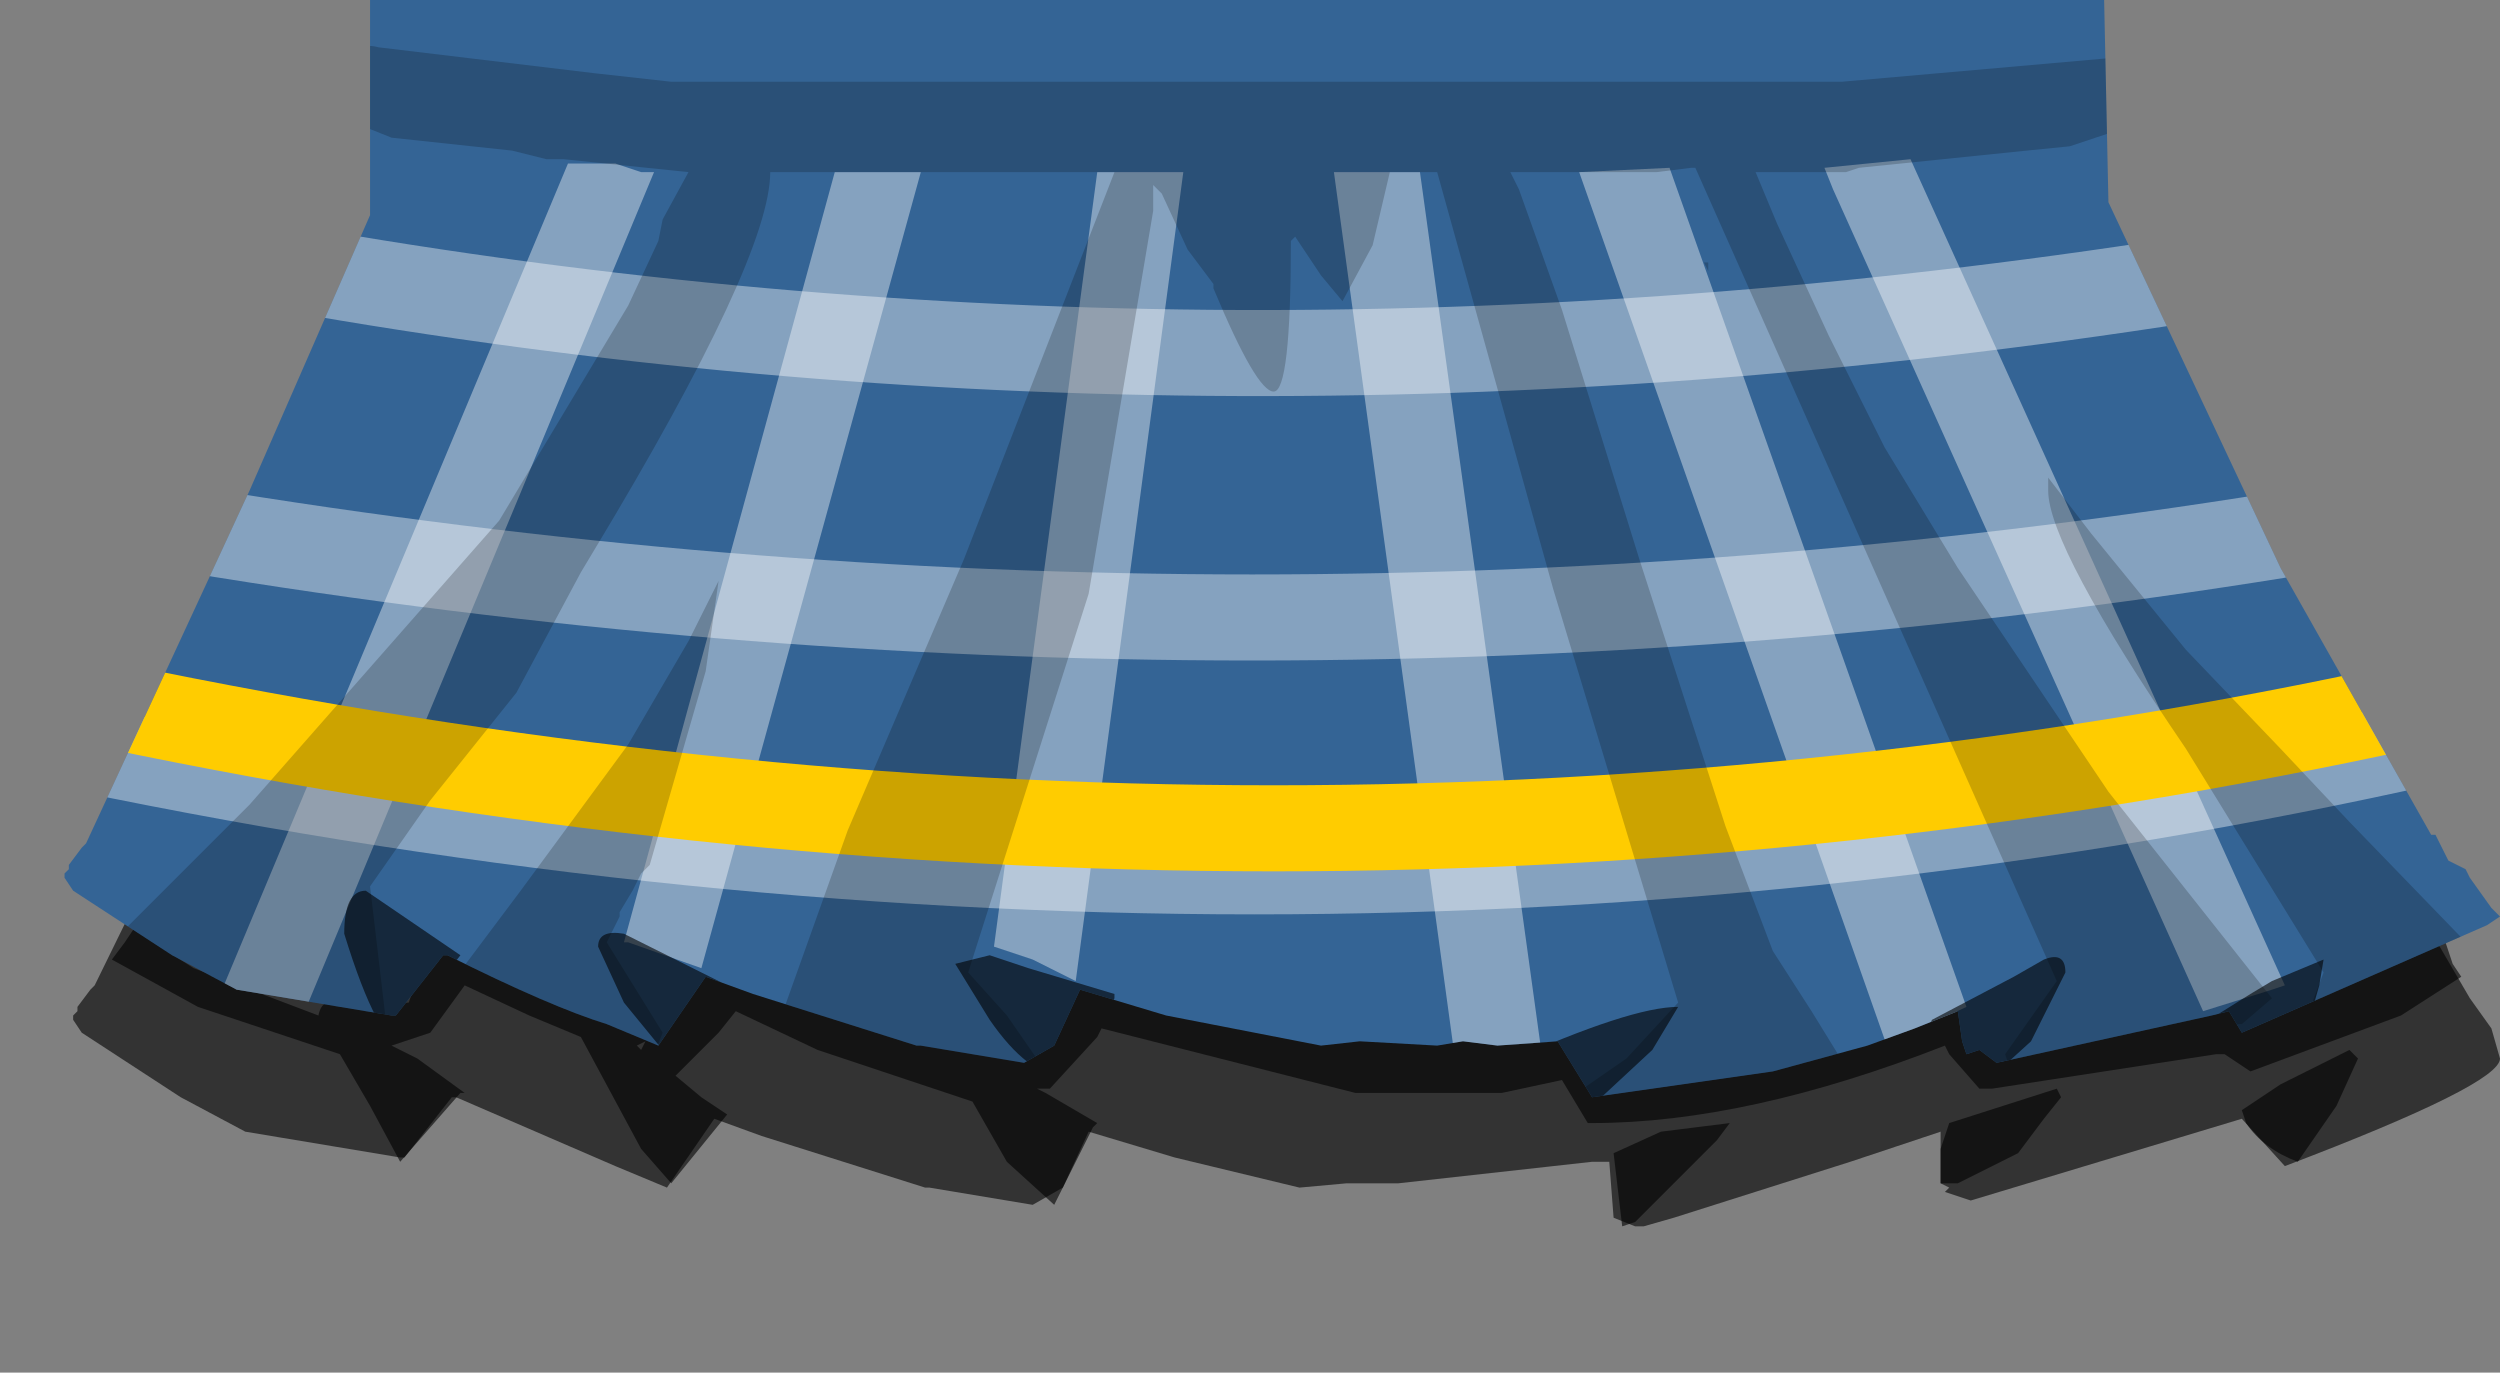 <svg xmlns="http://www.w3.org/2000/svg" xmlns:ffdec="https://www.free-decompiler.com/flash" xmlns:xlink="http://www.w3.org/1999/xlink" ffdec:objectType="frame" width="29.05" height="15.95"><rect width="100%" height="100%" fill="#808080" stroke="none"/><g transform="translate(4.4 .2)"><use ffdec:characterId="1" xlink:href="#a" width="28.2" height="5.25" transform="translate(-3.55 8.8)"/><use ffdec:characterId="3" xlink:href="#b" width="28.3" height="12.75" transform="translate(-3.65 -.2)"/><clipPath id="c"><path fill="#346495" fill-rule="evenodd" d="m20.05-.2.05 2.35 2 4.25 1.75 3.1h.05l.15.3.2.1.05.1.25.35.1.1-.15.1-2.85 1.25-.15-.25-.2.05-2.5.55-.2-.15-.15.05-.05-.15-.05-.35-.5.2-.55.2-1.1.3-2.1.3-.4-.65-.7.05-.4-.05-.3.05-.9-.05-.45.05-1.8-.35-1-.3-.3.65-.35.2-1.2-.2h-.05l-1.9-.6-.55-.2-.55.8-.6-.25Q2 11.5.8 10.9H.75l-.55.7H.15l-1.8-.3-.75-.4-1.15-.75-.1-.15v-.05l.05-.05v-.05l.15-.2.05-.05 1.9-4.1 1.4-3.2V-.2z"/></clipPath><g clip-path="url(#c)"><use ffdec:characterId="4" xlink:href="#d" width="28.8" height="15.4" transform="translate(-4.4 .35)"/></g></g><defs><g id="a" fill-rule="evenodd"><path fill="#333" d="m27.5 2 .35.6.25.35.1.35q0 .3-2.5 1.25L25.2 4l-3.15.95-.3-.1.05-.05-.1-.05v-.6l-1.05.35-2.05.65-.35.1h-.1l-.25-.1-.05-.65h-.2l-2.25.25h-.6l-.55.05-1.45-.35-1-.3-.3.65-.35.2-1.2-.2H9.9L8 4.2 7.45 4l-.55.8-.6-.25-1.85-.8H4.4l-.55.7H3.8L2 4.15l-.75-.4L.1 3 0 2.85V2.8l.05-.05V2.7l.15-.2.05-.05L1.45 0q2.9 1.6 6.9 1.6l18-1.25.9 1.5z"/><path fill-opacity=".6" d="m24.9 3.25-2.6.4h-.15l-.35-.4-.05-.1q-2.3.9-4.1.9h-.05l-.3-.5-.7.15h-1.7l-2.95-.75-.05.1-.55.6h-.15l.1.05.6.35-.05.05-.45.9-.55-.5-.4-.7-1.8-.6-.95-.45-.2.25-.3.3-.2.2.3.25.3.2-.65.8-.35-.4-.35-.65-.35-.65-.6-.25-.75-.35-.4.55-.45.15.3.15.55.4H4.5l-.7.8-.35-.65-.35-.6-1.65-.55-1-.55.15-.2.1-.15.7.45 1.45.55q.05-.25.3-.1l.75-.05.15-.45q.15-.3.45-.3l1 .6.8.15q.4 0 .4.25v.15l.15-.15.05-.2q.25-.7.75-.65l.05.1q.2-.2.2.2v.1l.15.1.25-.1 1.8.6.5.2.7-.05.1-.7q.15-.3.7-.35l.05.15v.15l.15.1 1.75.45h2.85l.85-.25.2.2-.1.2v.1l-.1.2v.15h.65l3.3-.8q0-.45.35-.05l.8-.25.05.15-.7.3.15.25.55-.25 2.05-.4.6-.1.4.05.1-.05 1.5-.55.1.3.1.15-.7.45-1.75.65-.3-.2zm1.65.05-.25.55-.45.65q-.4-.15-.6-.45l-.05-.15.45-.3.8-.4zm-19.9-.2-.1.05.05.05zm12.6.95-.15.2-.95.95-.15.05-.1-.85.55-.25zm3.85-.3-.2.25-.3.4-.7.35h-.2v-.4l.1-.3 1.25-.4z"/></g><g id="d"><path fill="none" stroke="#fff" stroke-linecap="round" stroke-linejoin="round" stroke-opacity=".4" d="M2.2 5.6q12.35 2.05 24.7 0M3 2.5q10.9 2 22.4.2M.5 8.05q14.25 3.05 27.8 0"/><path fill="#fff" fill-opacity=".4" fill-rule="evenodd" d="M11.45 13.6h.25l-.1.3-.25.4V14zM6.6 1.35h.55l.3.1h.15L3.25 11.9l-.25.25h-.4l-.25-.25v-.4zm6.15.1h1l-1.25 9.4-.5-.25-.45-.15zm-3.05 0h1L8.15 10.7l-.85-.3h-.05zm5.8 0h1l1.85 13.4-.1.35-.3.2-.4-.1-.2-.3zm2.85 0 1.05-.05 3.45 9.75q-.45.2-.45.35l-.15.9.15.5v.05zm8.05 9.5-.8.25-4.3-9.55-.1-.25 1-.1 4.35 9.6z"/><path fill="none" stroke="#fc0" stroke-linecap="round" stroke-linejoin="round" d="M1.3 7.65q13.65 2.85 26.7 0"/><path fill-opacity=".2" fill-rule="evenodd" d="m24.75.6-.1.35-.6.2-.5.05-1.95.2-.15.05H20.4l.25.6.6 1.3.65 1.3.85 1.4 1.75 2.6 1.9 2.4-.35.3H26q-.25.35-1.9.3l-.6.25-.15-.05-.05-.15.6-.85-4.2-9.45h-.05l-.4.05h-1.7l.1.2.5 1.4.9 2.9 1 3.1.55 1.45.45.7.4.65-.55.75-.25-.2-.3-.2-.8.15-.25-.15-.8.2-.2-.05-.05-.15.65-.45.6-.65-1.45-4.8-1.35-4.85h-.55l-.2.85-.35.65-.25-.3-.3-.45-.05.05Q15 4 14.8 4t-.7-1.2v-.05l-.3-.4-.3-.65-.1-.1v.3l-.75 4.45-1.4 4.4.45.5.45.65-.2.25-.3-.1-.3-.15-.3.1q-.35 0-1.95-.8l.75-2.1 1.35-3.15 1.75-4.5h-4q0 1-2.05 4.4l-.15.25L6 7.5 5 8.75l-.7 1 .2 1.7-.15.25-.4-.4v.1l-.2.05-.3-.35-.25.3-.25-.35-.3.35-.25-.15h-.05l-.25-.2-.45-.45-.2.1-.15-.05-.05-.2L2.9 8.8l2.9-3.3L7.3 3l.35-.75L7.7 2l.3-.55-1.45-.15h-.2l-.4-.1-1.4-.15-1-.4.2-.25q.3-.5.65-.4l2.5.3.9.1h13.6l3.4-.3zM8.35 6.2 8.2 7.25 7.55 9.5l-.1.1-.1.2-.15.25v.05l-.15.3.65 1.05-.1.25-.2.15-.35-.2-.25.25-.45-.35-.3-.5-.6-.1-.15-.15.75-1L7.3 8.1 8 6.9zm11.5-3.7v.1l-.05-.1zM25.4 7l1.1 1.15.8.85 1.5 1.55q0 .1-1 .4-.2.05-.45.25l-.3.2-.2-.25.15-.4-1.6-2.6q-1.6-2.35-1.6-3V5l.5.65z"/><path fill-opacity=".6" fill-rule="evenodd" d="m25.55 11.75-.15-.05-.05-.2.8-.5.25-.15.6-.25-.05.3-.1.35-.2.1-.55.3-.35.1zm-1.8-1.15q.25-.1.25.15l-.4.8-.55.5-.7-.55.1-.2.95-.5zm-4.55 1.05-.7.65h-.2l-.55-.25-.25-.25q1.45-.65 2-.65zM5 11l.15.3-.45.3q-.3 0-.7-1.3 0-.5.25-.5l1.1.75zm6.5-.45.45.15 1 .3v.05l-.25.5-.35.4q-.4 0-.85-.65l-.4-.65zm-4.25-.25.3.15.9.45-.2.2.05.1-.5.45h-.1l-.45-.55-.3-.65q0-.2.3-.15"/></g><path id="e" fill="#346495" fill-rule="evenodd" d="m20.05-.2.05 2.35 2 4.25 1.75 3.1h.05l.15.3.2.1.05.1.25.35.1.1-.15.1-2.85 1.25-.15-.25-.2.05-2.5.55-.2-.15-.15.05-.05-.15-.05-.35-.5.2-.55.2-1.1.3-2.1.3-.4-.65-.7.05-.4-.05-.3.05-.9-.05-.45.05-1.8-.35-1-.3-.3.65-.35.2-1.2-.2h-.05l-1.9-.6-.55-.2-.55.8-.6-.25Q2 11.5.8 10.9H.75l-.55.7H.15l-1.8-.3-.75-.4-1.15-.75-.1-.15v-.05l.05-.05v-.05l.15-.2.05-.05 1.9-4.1 1.4-3.2V-.2z" transform="translate(3.65 .2)"/><use ffdec:characterId="2" xlink:href="#e" id="b" width="28.3" height="12.75"/></defs></svg>